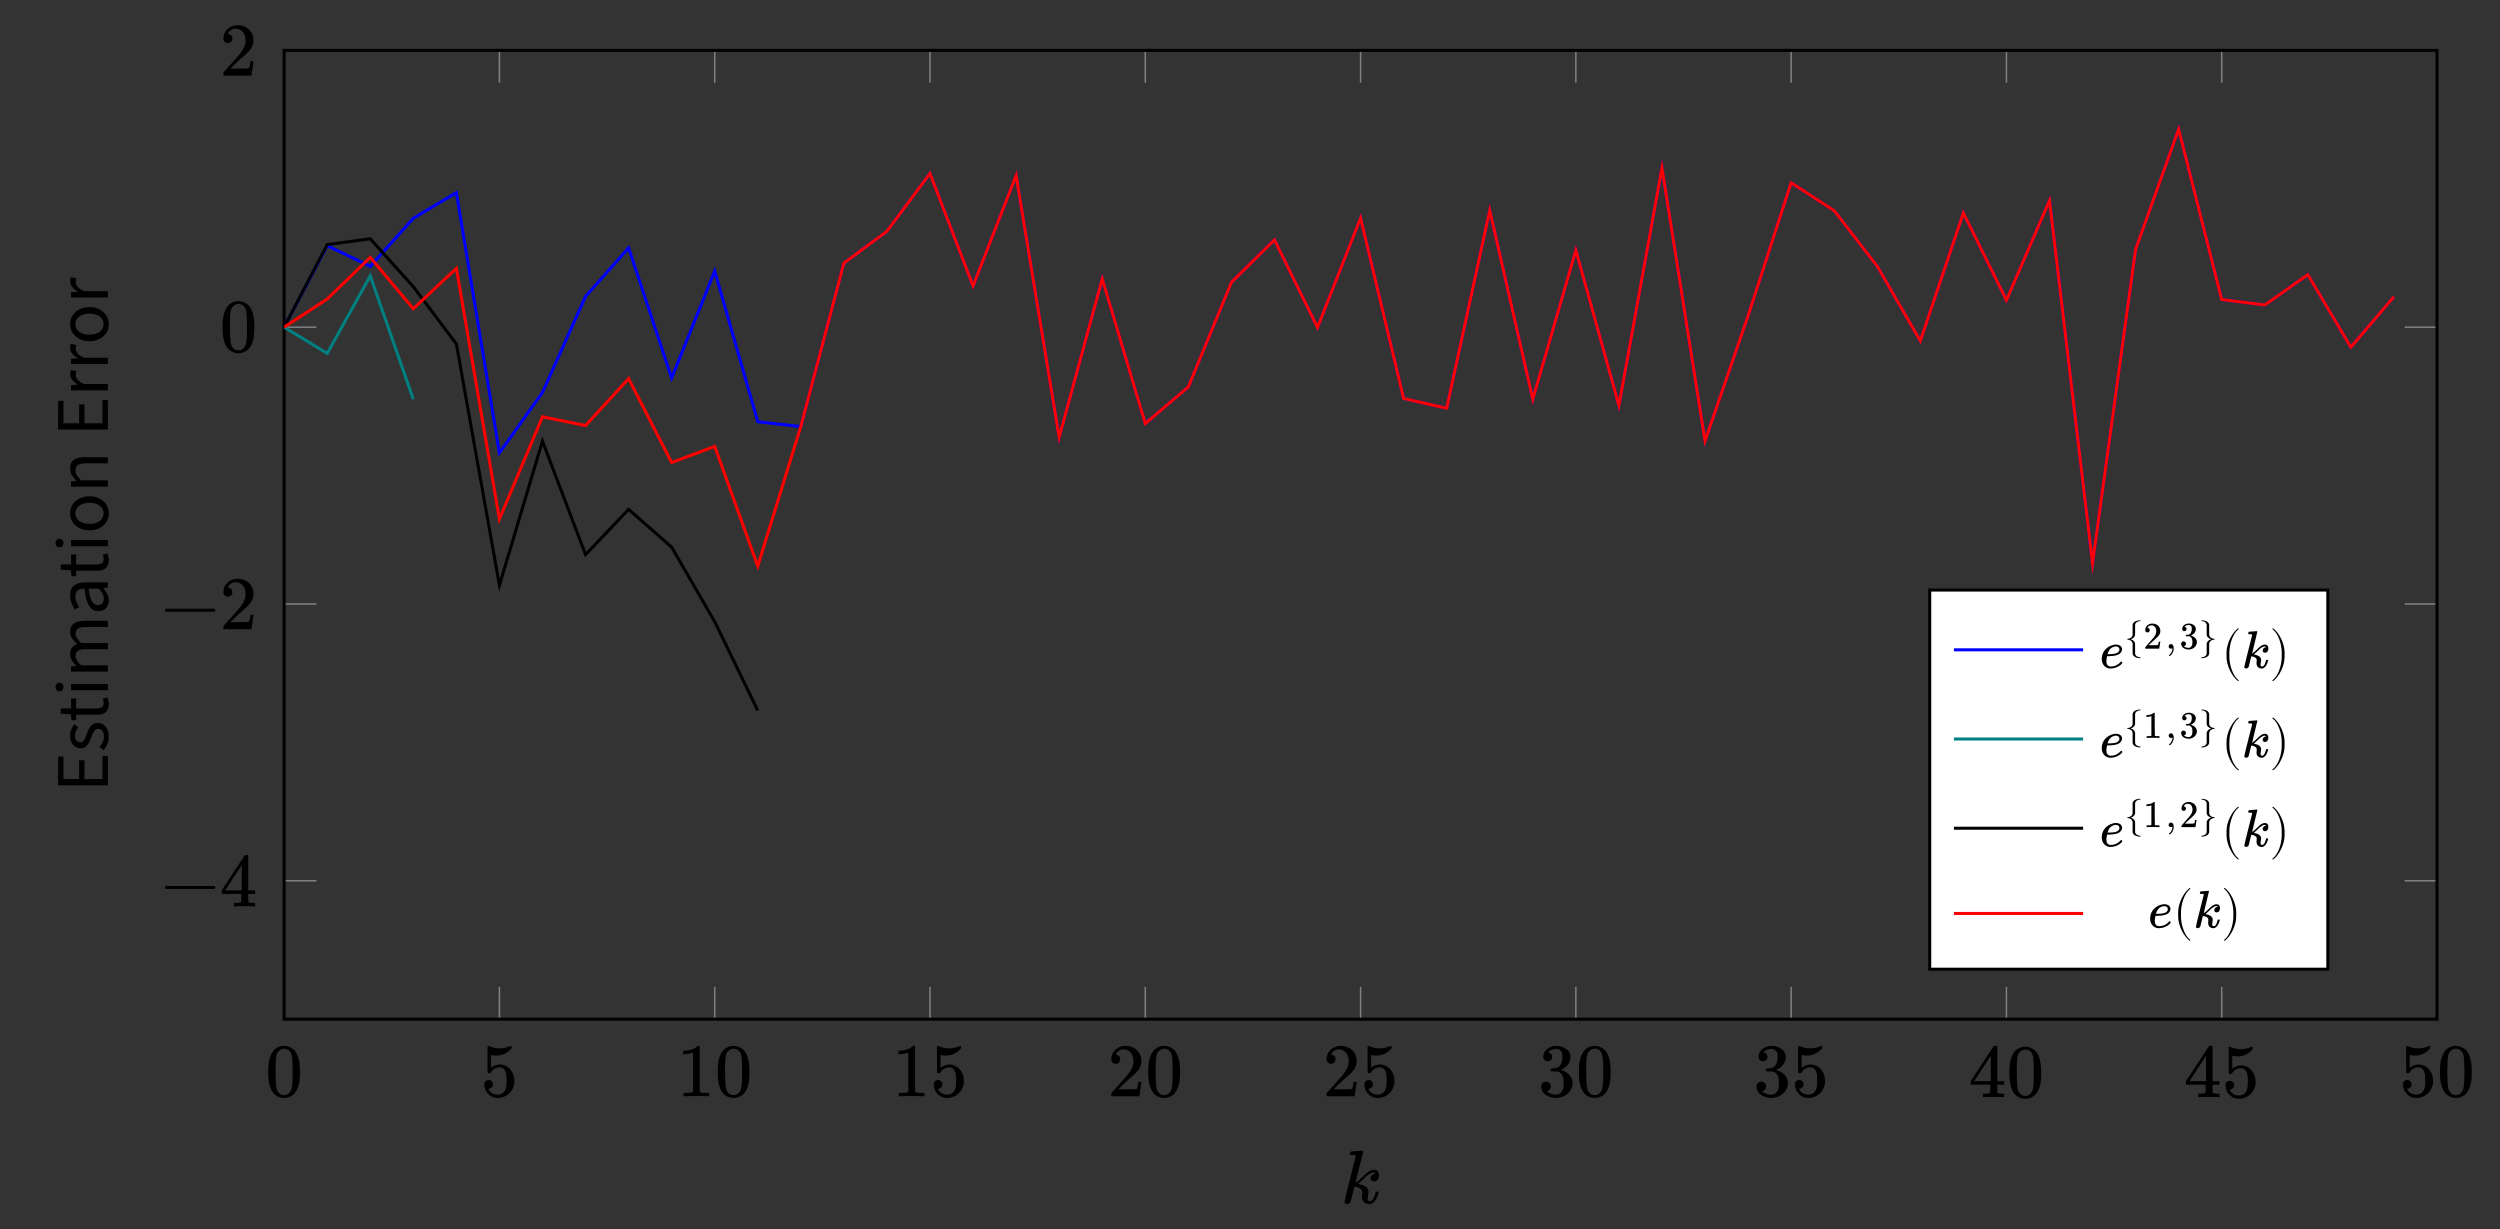 <?xml version="1.0" encoding="UTF-8"?>
<svg xmlns="http://www.w3.org/2000/svg" xmlns:xlink="http://www.w3.org/1999/xlink" width="329.17pt" height="161.86pt" viewBox="0 0 329.17 161.86" version="1.1">
<rect x="0" y="0" width="329.17" height="161.86" fill="#333333" stroke="none"/>
<defs>
<g>
<symbol overflow="visible" id="glyph0-0">
<path style="stroke:none;" d="M 0.5 0 L 2 0 L 2 -5.312 L 0.5 -5.312 Z M 1 -0.5 L 1 -4.812 L 1.5 -4.812 L 1.5 -0.5 Z M 1 -0.5 "/>
</symbol>
<symbol overflow="visible" id="glyph0-1">
<path style="stroke:none;" d="M 0.953 -5.828 C 0.531 -5.141 0.391 -4.406 0.391 -3.188 C 0.391 -2.094 0.516 -1.422 0.812 -0.828 C 1.109 -0.234 1.672 0.219 2.5 0.219 C 2.781 0.219 3.062 0.156 3.344 0.016 C 3.703 -0.172 3.953 -0.422 4.156 -0.828 C 4.469 -1.422 4.578 -2.094 4.578 -3.188 C 4.578 -4.219 4.469 -4.891 4.219 -5.469 C 4.094 -5.75 3.953 -5.969 3.766 -6.141 C 3.406 -6.453 2.953 -6.641 2.484 -6.641 C 1.812 -6.641 1.281 -6.312 0.953 -5.828 Z M 3.203 -5.953 C 3.484 -5.656 3.562 -5.328 3.594 -4.25 C 3.594 -4.078 3.609 -3.703 3.609 -3.312 C 3.609 -2.766 3.594 -2.172 3.594 -1.984 C 3.531 -1.062 3.453 -0.75 3.172 -0.453 C 3 -0.266 2.812 -0.156 2.5 -0.156 C 2.172 -0.156 1.969 -0.266 1.797 -0.453 C 1.516 -0.75 1.438 -1.062 1.391 -1.984 C 1.375 -2.172 1.359 -2.766 1.359 -3.312 C 1.359 -3.703 1.375 -4.078 1.375 -4.25 C 1.406 -5.328 1.484 -5.656 1.781 -5.953 C 1.969 -6.156 2.234 -6.266 2.5 -6.266 C 2.797 -6.266 3.016 -6.156 3.203 -5.953 Z M 3.203 -5.953 "/>
</symbol>
<symbol overflow="visible" id="glyph0-2">
<path style="stroke:none;" d="M 1.062 -2.141 C 0.734 -2.141 0.5 -1.922 0.5 -1.531 C 0.5 -1.469 0.516 -1.406 0.516 -1.344 C 0.562 -1.016 0.672 -0.703 0.891 -0.453 C 0.953 -0.359 1.125 -0.188 1.219 -0.125 C 1.5 0.094 1.812 0.219 2.281 0.219 C 3.531 0.219 4.469 -0.812 4.469 -2 C 4.469 -3.062 3.844 -3.922 2.953 -4.141 C 2.828 -4.172 2.688 -4.188 2.547 -4.188 C 2.031 -4.188 1.688 -3.984 1.391 -3.734 L 1.391 -5.438 L 1.484 -5.422 C 1.656 -5.391 1.859 -5.359 2.047 -5.359 C 3 -5.359 3.641 -5.797 4.094 -6.328 L 4.094 -6.453 C 4.094 -6.578 4.062 -6.641 4 -6.641 C 3.984 -6.641 3.938 -6.625 3.875 -6.594 C 3.453 -6.422 2.984 -6.312 2.516 -6.312 C 2 -6.312 1.594 -6.422 1.203 -6.578 C 1.109 -6.609 1.031 -6.641 1.016 -6.641 C 1 -6.641 0.984 -6.625 0.984 -6.625 C 0.922 -6.625 0.922 -6.438 0.922 -6.062 C 0.922 -5.766 0.922 -5.375 0.922 -4.828 C 0.922 -3.281 0.922 -3.125 0.953 -3.094 C 0.969 -3.047 1 -3.031 1.141 -3.031 C 1.281 -3.031 1.312 -3.047 1.359 -3.125 C 1.578 -3.516 2 -3.812 2.531 -3.812 C 2.859 -3.812 3.016 -3.672 3.172 -3.484 C 3.375 -3.203 3.438 -2.859 3.438 -2.094 C 3.438 -1.469 3.391 -1.094 3.25 -0.812 C 3.062 -0.453 2.734 -0.219 2.234 -0.219 C 1.641 -0.219 1.234 -0.562 1.047 -0.953 L 1.016 -1 L 1.094 -1 C 1.344 -1 1.641 -1.234 1.641 -1.562 C 1.641 -1.891 1.391 -2.141 1.062 -2.141 Z M 1.062 -2.141 "/>
</symbol>
<symbol overflow="visible" id="glyph0-3">
<path style="stroke:none;" d="M 4.141 0 L 4.25 0 L 4.25 -0.453 L 3.672 -0.453 C 3.375 -0.453 3.156 -0.469 3.016 -0.609 L 3.016 -6.578 C 2.953 -6.625 2.969 -6.641 2.844 -6.641 C 2.75 -6.641 2.734 -6.641 2.719 -6.609 C 2.672 -6.562 2.5 -6.438 2.406 -6.375 C 2.047 -6.156 1.578 -6.016 1.016 -6 L 0.828 -6 L 0.828 -5.547 L 1.016 -5.547 C 1.391 -5.547 1.75 -5.625 2.047 -5.734 C 2.078 -5.75 2.109 -5.766 2.125 -5.766 L 2.125 -0.609 C 2.047 -0.562 2 -0.5 1.891 -0.484 C 1.781 -0.469 1.422 -0.453 1.141 -0.453 L 0.875 -0.453 L 0.875 0 L 1 0 C 1.172 -0.031 2.25 -0.031 2.562 -0.031 C 2.875 -0.031 3.984 -0.031 4.141 0 Z M 4.141 0 "/>
</symbol>
<symbol overflow="visible" id="glyph0-4">
<path style="stroke:none;" d="M 1.094 -4.281 C 1.469 -4.281 1.688 -4.562 1.688 -4.875 C 1.688 -5.188 1.484 -5.469 1.141 -5.469 C 1.109 -5.469 1.094 -5.469 1.094 -5.484 C 1.094 -5.5 1.141 -5.578 1.172 -5.656 C 1.391 -5.969 1.672 -6.172 2.109 -6.172 C 2.969 -6.172 3.422 -5.469 3.422 -4.625 C 3.422 -4.047 3.203 -3.562 2.75 -2.953 C 2.531 -2.688 2.484 -2.609 1.359 -1.359 C 0.906 -0.859 0.531 -0.422 0.516 -0.422 C 0.5 -0.391 0.5 -0.359 0.5 -0.188 L 0.5 0 L 4.203 0 L 4.203 -0.031 C 4.234 -0.094 4.453 -1.797 4.469 -1.859 L 4.469 -1.891 L 4.078 -1.891 L 4.078 -1.859 C 4 -1.406 3.984 -1.312 3.938 -1.172 C 3.906 -1.078 3.875 -0.984 3.844 -0.969 C 3.781 -0.938 3.188 -0.922 2.172 -0.922 L 1.422 -0.922 L 2 -1.484 C 2.688 -2.141 2.656 -2.109 3 -2.406 C 3.656 -2.969 3.922 -3.234 4.125 -3.547 C 4.359 -3.891 4.469 -4.203 4.469 -4.641 C 4.469 -4.75 4.469 -4.875 4.453 -4.969 C 4.281 -5.938 3.516 -6.641 2.344 -6.641 C 1.328 -6.641 0.5 -5.844 0.5 -4.891 C 0.5 -4.562 0.719 -4.281 1.094 -4.281 Z M 1.094 -4.281 "/>
</symbol>
<symbol overflow="visible" id="glyph0-5">
<path style="stroke:none;" d="M 1.266 -4.609 C 1.625 -4.609 1.859 -4.875 1.859 -5.188 C 1.859 -5.469 1.656 -5.734 1.391 -5.766 C 1.344 -5.766 1.312 -5.781 1.312 -5.781 C 1.312 -5.797 1.438 -5.922 1.516 -5.969 C 1.75 -6.141 2.094 -6.234 2.391 -6.234 C 2.594 -6.234 2.719 -6.203 2.859 -6.094 C 3.125 -5.938 3.203 -5.672 3.203 -5.234 C 3.203 -4.469 2.922 -3.781 2.312 -3.703 C 2.25 -3.688 1.766 -3.656 1.734 -3.656 C 1.719 -3.656 1.703 -3.641 1.688 -3.625 C 1.656 -3.594 1.656 -3.594 1.656 -3.469 C 1.656 -3.344 1.656 -3.344 1.672 -3.312 L 1.703 -3.297 L 2.125 -3.281 C 2.578 -3.266 2.578 -3.266 2.734 -3.203 C 3.125 -3.016 3.375 -2.562 3.375 -1.938 L 3.375 -1.75 C 3.375 -1.25 3.328 -0.984 3.203 -0.734 C 3.016 -0.406 2.719 -0.203 2.375 -0.203 C 1.891 -0.203 1.453 -0.406 1.141 -0.656 L 1.203 -0.672 C 1.5 -0.75 1.688 -0.984 1.688 -1.297 C 1.688 -1.656 1.422 -1.922 1.047 -1.922 C 0.703 -1.922 0.422 -1.672 0.422 -1.297 C 0.422 -1.141 0.453 -0.953 0.516 -0.812 C 0.75 -0.188 1.5 0.219 2.375 0.219 C 3.281 0.219 4.062 -0.297 4.359 -0.953 C 4.5 -1.219 4.562 -1.469 4.562 -1.75 C 4.562 -2.312 4.25 -2.812 3.734 -3.141 C 3.312 -3.422 2.984 -3.438 2.984 -3.469 C 2.984 -3.484 2.984 -3.484 3.016 -3.484 C 3.703 -3.75 4.281 -4.391 4.281 -5.203 C 4.281 -5.297 4.281 -5.406 4.25 -5.469 C 4.141 -5.875 3.875 -6.188 3.422 -6.406 C 3.203 -6.516 3 -6.578 2.766 -6.625 C 2.672 -6.625 2.469 -6.625 2.328 -6.625 L 2.172 -6.625 C 1.453 -6.547 0.688 -6.031 0.688 -5.219 C 0.688 -4.875 0.891 -4.609 1.266 -4.609 Z M 1.266 -4.609 "/>
</symbol>
<symbol overflow="visible" id="glyph0-6">
<path style="stroke:none;" d="M 4.609 0 L 4.688 0 L 4.688 -0.453 L 4.406 -0.453 C 4 -0.469 3.906 -0.484 3.844 -0.531 C 3.781 -0.594 3.781 -0.594 3.781 -1.141 L 3.781 -1.641 L 4.688 -1.641 L 4.688 -2.109 L 3.781 -2.109 L 3.781 -6.688 L 3.719 -6.75 L 3.531 -6.75 C 3.375 -6.75 3.344 -6.75 3.328 -6.734 C 3.312 -6.719 2.734 -5.844 1.781 -4.406 L 0.281 -2.109 L 0.281 -1.641 L 2.859 -1.641 L 2.859 -1.141 C 2.859 -0.812 2.859 -0.625 2.844 -0.609 C 2.828 -0.562 2.781 -0.516 2.734 -0.516 C 2.656 -0.484 2.516 -0.469 2.203 -0.453 L 1.891 -0.453 L 1.891 0 L 1.984 0 C 2.125 -0.031 3.047 -0.031 3.312 -0.031 C 3.578 -0.031 4.469 -0.031 4.609 0 Z M 2.922 -2.109 L 0.734 -2.109 L 2.922 -5.438 Z M 2.922 -2.109 "/>
</symbol>
<symbol overflow="visible" id="glyph1-0">
<path style="stroke:none;" d=""/>
</symbol>
<symbol overflow="visible" id="glyph1-1">
<path style="stroke:none;" d="M 7.203 -2.5 C 7.203 -2.609 7.109 -2.688 7 -2.688 L 0.75 -2.688 C 0.641 -2.688 0.562 -2.609 0.562 -2.5 C 0.562 -2.375 0.641 -2.297 0.75 -2.297 L 7 -2.297 C 7.109 -2.297 7.203 -2.375 7.203 -2.5 Z M 7.203 -2.5 "/>
</symbol>
<symbol overflow="visible" id="glyph2-0">
<path style="stroke:none;" d="M 0.5 0 L 2 0 L 2 -5.312 L 0.5 -5.312 Z M 1 -0.5 L 1 -4.812 L 1.5 -4.812 L 1.5 -0.5 Z M 1 -0.5 "/>
</symbol>
<symbol overflow="visible" id="glyph2-1">
<path style="stroke:none;" d="M 1.359 -6.812 C 1.344 -6.812 1.328 -6.797 1.312 -6.781 C 1.281 -6.766 1.266 -6.734 1.234 -6.625 C 1.203 -6.453 1.203 -6.422 1.25 -6.375 C 1.281 -6.344 1.281 -6.344 1.484 -6.344 C 1.781 -6.344 1.969 -6.375 1.938 -6.141 C 1.938 -6.141 0.484 -0.391 0.484 -0.156 C 0.484 0.016 0.688 0.109 0.828 0.109 C 1.031 0.109 1.219 -0.047 1.281 -0.203 C 1.391 -0.5 1.469 -1 1.797 -2.188 L 1.812 -2.188 C 1.891 -2.188 2.156 -2.125 2.266 -2.078 C 2.5 -2 2.688 -1.844 2.766 -1.688 C 2.797 -1.609 2.828 -1.531 2.828 -1.453 C 2.828 -1.281 2.766 -1.078 2.766 -0.891 C 2.766 -0.281 3.156 0.109 3.766 0.109 C 3.984 0.109 4.109 0.031 4.25 -0.062 C 4.531 -0.281 4.781 -0.719 4.938 -1.297 C 4.984 -1.438 4.969 -1.469 4.938 -1.5 C 4.922 -1.531 4.891 -1.531 4.781 -1.531 C 4.609 -1.531 4.594 -1.516 4.578 -1.453 C 4.438 -0.891 4.297 -0.578 4.125 -0.406 C 4.031 -0.312 3.906 -0.266 3.797 -0.266 C 3.594 -0.266 3.531 -0.438 3.531 -0.656 C 3.531 -0.828 3.641 -1.219 3.641 -1.469 C 3.641 -1.625 3.625 -1.719 3.547 -1.859 C 3.438 -2.078 3.234 -2.25 2.906 -2.375 C 2.734 -2.438 2.438 -2.5 2.266 -2.547 C 2.5 -2.734 2.547 -2.766 2.953 -3.156 C 3.297 -3.516 3.391 -3.594 3.531 -3.703 C 3.828 -3.922 4.031 -4.031 4.328 -4.031 C 4.453 -4.031 4.5 -3.984 4.562 -3.922 L 4.5 -3.891 C 4.203 -3.859 3.922 -3.609 3.922 -3.266 C 3.922 -3.031 4.109 -2.875 4.359 -2.875 C 4.781 -2.875 5.016 -3.219 5.016 -3.672 C 5.016 -4.109 4.766 -4.406 4.359 -4.406 C 4.141 -4.406 3.875 -4.312 3.609 -4.141 C 3.406 -4 3.266 -3.875 2.766 -3.391 C 2.469 -3.094 2.375 -3.016 2.219 -2.906 C 2.125 -2.812 1.938 -2.719 1.938 -2.719 C 1.938 -2.734 2 -3.062 2.438 -4.75 C 2.875 -6.531 2.938 -6.781 2.938 -6.844 C 2.938 -6.891 2.859 -6.922 2.812 -6.922 C 2.797 -6.922 1.391 -6.812 1.359 -6.812 Z M 1.359 -6.812 "/>
</symbol>
<symbol overflow="visible" id="glyph3-0">
<path style="stroke:none;" d="M 0 -0.891 L -6.578 -0.891 L -6.578 -5.625 L 0 -5.625 Z M -0.578 -1.969 L -0.578 -4.531 L -1.891 -3.797 L -2.922 -3.281 L -2.922 -3.234 L -1.891 -2.703 Z M -3.859 -3.234 L -3.859 -3.281 L -4.797 -3.766 L -5.984 -4.422 L -5.984 -2.078 L -4.797 -2.734 Z M -1.094 -1.531 L -3.391 -2.797 L -5.703 -1.531 Z M -1.094 -4.969 L -5.703 -4.969 L -3.391 -3.703 Z M -1.094 -4.969 "/>
</symbol>
<symbol overflow="visible" id="glyph3-1">
<path style="stroke:none;" d="M 0 -0.891 L -6.547 -0.891 L -6.547 -4.672 L -5.844 -4.672 L -5.844 -1.719 L -3.781 -1.719 L -3.781 -4.203 L -3.078 -4.203 L -3.078 -1.719 L -0.703 -1.719 L -0.703 -4.766 L 0 -4.766 Z M 0 -0.891 "/>
</symbol>
<symbol overflow="visible" id="glyph3-2">
<path style="stroke:none;" d="M 0.125 -2.078 C 0.125 -1.734 0.062 -1.406 -0.062 -1.094 C -0.195 -0.781 -0.359 -0.508 -0.547 -0.281 L -1.094 -0.688 C -0.926 -0.895 -0.785 -1.109 -0.672 -1.328 C -0.566 -1.555 -0.516 -1.816 -0.516 -2.109 C -0.516 -2.43 -0.586 -2.672 -0.734 -2.828 C -0.879 -2.992 -1.062 -3.078 -1.281 -3.078 C -1.406 -3.078 -1.516 -3.039 -1.609 -2.969 C -1.703 -2.906 -1.781 -2.82 -1.844 -2.719 C -1.914 -2.613 -1.977 -2.492 -2.031 -2.359 C -2.082 -2.223 -2.133 -2.094 -2.188 -1.969 C -2.25 -1.789 -2.316 -1.613 -2.391 -1.438 C -2.473 -1.27 -2.566 -1.117 -2.672 -0.984 C -2.785 -0.848 -2.914 -0.734 -3.062 -0.641 C -3.207 -0.555 -3.383 -0.516 -3.594 -0.516 C -3.781 -0.516 -3.957 -0.551 -4.125 -0.625 C -4.301 -0.707 -4.445 -0.816 -4.562 -0.953 C -4.688 -1.098 -4.785 -1.273 -4.859 -1.484 C -4.93 -1.691 -4.969 -1.926 -4.969 -2.188 C -4.969 -2.488 -4.91 -2.766 -4.797 -3.016 C -4.691 -3.273 -4.566 -3.5 -4.422 -3.688 L -3.891 -3.297 C -4.023 -3.129 -4.129 -2.957 -4.203 -2.781 C -4.285 -2.602 -4.328 -2.406 -4.328 -2.188 C -4.328 -1.883 -4.254 -1.66 -4.109 -1.516 C -3.973 -1.379 -3.812 -1.312 -3.625 -1.312 C -3.508 -1.312 -3.41 -1.336 -3.328 -1.391 C -3.242 -1.453 -3.172 -1.531 -3.109 -1.625 C -3.047 -1.727 -2.988 -1.844 -2.938 -1.969 C -2.895 -2.102 -2.848 -2.238 -2.797 -2.375 C -2.723 -2.551 -2.648 -2.727 -2.578 -2.906 C -2.504 -3.082 -2.41 -3.238 -2.297 -3.375 C -2.191 -3.52 -2.062 -3.633 -1.906 -3.719 C -1.75 -3.812 -1.555 -3.859 -1.328 -3.859 C -1.129 -3.859 -0.941 -3.816 -0.766 -3.734 C -0.598 -3.66 -0.445 -3.551 -0.312 -3.406 C -0.176 -3.258 -0.07 -3.07 0 -2.844 C 0.082 -2.625 0.125 -2.367 0.125 -2.078 Z M 0.125 -2.078 "/>
</symbol>
<symbol overflow="visible" id="glyph3-3">
<path style="stroke:none;" d="M 0.125 -2.344 C 0.125 -2.082 0.082 -1.863 0 -1.688 C -0.082 -1.508 -0.191 -1.363 -0.328 -1.25 C -0.461 -1.145 -0.629 -1.066 -0.828 -1.016 C -1.035 -0.973 -1.258 -0.953 -1.5 -0.953 L -4.172 -0.953 L -4.172 -0.234 L -4.797 -0.234 L -4.844 -1 L -6.203 -1.094 L -6.203 -1.781 L -4.844 -1.781 L -4.844 -3.094 L -4.172 -3.094 L -4.172 -1.781 L -1.484 -1.781 C -1.18 -1.781 -0.945 -1.832 -0.781 -1.938 C -0.625 -2.051 -0.547 -2.25 -0.547 -2.531 C -0.547 -2.613 -0.555 -2.703 -0.578 -2.797 C -0.609 -2.898 -0.641 -2.992 -0.672 -3.078 L -0.062 -3.234 C -0.008 -3.109 0.031 -2.969 0.062 -2.812 C 0.102 -2.656 0.125 -2.5 0.125 -2.344 Z M 0.125 -2.344 "/>
</symbol>
<symbol overflow="visible" id="glyph3-4">
<path style="stroke:none;" d="M 0 -0.812 L -4.844 -0.812 L -4.844 -1.641 L 0 -1.641 Z M -5.844 -1.234 C -5.844 -1.078 -5.891 -0.941 -5.984 -0.828 C -6.086 -0.723 -6.219 -0.672 -6.375 -0.672 C -6.531 -0.672 -6.656 -0.723 -6.75 -0.828 C -6.844 -0.941 -6.891 -1.078 -6.891 -1.234 C -6.891 -1.391 -6.844 -1.52 -6.75 -1.625 C -6.656 -1.738 -6.531 -1.797 -6.375 -1.797 C -6.219 -1.797 -6.086 -1.738 -5.984 -1.625 C -5.891 -1.52 -5.844 -1.391 -5.844 -1.234 Z M -5.844 -1.234 "/>
</symbol>
<symbol overflow="visible" id="glyph3-5">
<path style="stroke:none;" d="M 0 -0.812 L -4.844 -0.812 L -4.844 -1.5 L -4.141 -1.562 L -4.141 -1.594 C -4.379 -1.801 -4.578 -2.031 -4.734 -2.281 C -4.891 -2.531 -4.969 -2.801 -4.969 -3.094 C -4.969 -3.469 -4.883 -3.758 -4.719 -3.969 C -4.551 -4.176 -4.32 -4.332 -4.031 -4.438 C -4.312 -4.688 -4.535 -4.938 -4.703 -5.188 C -4.879 -5.445 -4.969 -5.727 -4.969 -6.031 C -4.969 -6.531 -4.805 -6.898 -4.484 -7.141 C -4.16 -7.379 -3.691 -7.5 -3.078 -7.5 L 0 -7.5 L 0 -6.688 L -2.953 -6.688 C -3.422 -6.688 -3.754 -6.613 -3.953 -6.469 C -4.148 -6.32 -4.25 -6.098 -4.25 -5.797 C -4.25 -5.43 -4.004 -5.023 -3.516 -4.578 L 0 -4.578 L 0 -3.766 L -2.953 -3.766 C -3.422 -3.766 -3.754 -3.688 -3.953 -3.531 C -4.148 -3.383 -4.25 -3.156 -4.25 -2.844 C -4.25 -2.477 -4.004 -2.078 -3.516 -1.641 L 0 -1.641 Z M 0 -0.812 "/>
</symbol>
<symbol overflow="visible" id="glyph3-6">
<path style="stroke:none;" d="M 0.125 -1.938 C 0.125 -1.531 0.004 -1.191 -0.234 -0.922 C -0.473 -0.648 -0.812 -0.516 -1.25 -0.516 C -1.781 -0.516 -2.188 -0.75 -2.469 -1.219 C -2.758 -1.695 -2.961 -2.453 -3.078 -3.484 C -3.223 -3.484 -3.367 -3.469 -3.516 -3.438 C -3.66 -3.414 -3.789 -3.367 -3.906 -3.297 C -4.02 -3.223 -4.109 -3.117 -4.172 -2.984 C -4.242 -2.859 -4.281 -2.695 -4.281 -2.5 C -4.281 -2.219 -4.227 -1.953 -4.125 -1.703 C -4.02 -1.453 -3.898 -1.234 -3.766 -1.047 L -4.344 -0.734 C -4.488 -0.953 -4.629 -1.223 -4.766 -1.547 C -4.898 -1.879 -4.969 -2.238 -4.969 -2.625 C -4.969 -3.219 -4.785 -3.645 -4.422 -3.906 C -4.055 -4.176 -3.57 -4.312 -2.969 -4.312 L 0 -4.312 L 0 -3.641 L -0.578 -3.562 L -0.578 -3.531 C -0.391 -3.301 -0.223 -3.051 -0.078 -2.781 C 0.055 -2.52 0.125 -2.238 0.125 -1.938 Z M -0.531 -2.172 C -0.531 -2.398 -0.586 -2.617 -0.703 -2.828 C -0.816 -3.035 -0.977 -3.254 -1.188 -3.484 L -2.531 -3.484 C -2.477 -3.078 -2.414 -2.734 -2.344 -2.453 C -2.27 -2.18 -2.18 -1.961 -2.078 -1.797 C -1.984 -1.629 -1.867 -1.504 -1.734 -1.422 C -1.609 -1.348 -1.469 -1.312 -1.312 -1.312 C -1.031 -1.312 -0.828 -1.395 -0.703 -1.562 C -0.586 -1.727 -0.531 -1.93 -0.531 -2.172 Z M -0.531 -2.172 "/>
</symbol>
<symbol overflow="visible" id="glyph3-7">
<path style="stroke:none;" d="M 0.125 -2.703 C 0.125 -2.398 0.066 -2.113 -0.047 -1.844 C -0.16 -1.582 -0.328 -1.348 -0.547 -1.141 C -0.766 -0.93 -1.031 -0.766 -1.344 -0.641 C -1.656 -0.516 -2.008 -0.453 -2.406 -0.453 C -2.812 -0.453 -3.172 -0.516 -3.484 -0.641 C -3.805 -0.766 -4.078 -0.93 -4.297 -1.141 C -4.516 -1.348 -4.68 -1.582 -4.797 -1.844 C -4.91 -2.113 -4.969 -2.398 -4.969 -2.703 C -4.969 -3.004 -4.91 -3.285 -4.797 -3.547 C -4.68 -3.816 -4.516 -4.055 -4.297 -4.266 C -4.078 -4.473 -3.805 -4.633 -3.484 -4.75 C -3.172 -4.875 -2.812 -4.938 -2.406 -4.938 C -2.008 -4.938 -1.656 -4.875 -1.344 -4.75 C -1.031 -4.633 -0.766 -4.473 -0.547 -4.266 C -0.328 -4.055 -0.16 -3.816 -0.047 -3.547 C 0.066 -3.285 0.125 -3.004 0.125 -2.703 Z M -0.562 -2.703 C -0.562 -2.91 -0.602 -3.098 -0.688 -3.266 C -0.781 -3.441 -0.906 -3.586 -1.062 -3.703 C -1.227 -3.828 -1.426 -3.922 -1.656 -3.984 C -1.883 -4.055 -2.133 -4.094 -2.406 -4.094 C -2.688 -4.094 -2.941 -4.055 -3.172 -3.984 C -3.398 -3.922 -3.598 -3.828 -3.766 -3.703 C -3.93 -3.586 -4.055 -3.441 -4.141 -3.266 C -4.234 -3.098 -4.281 -2.91 -4.281 -2.703 C -4.281 -2.492 -4.234 -2.301 -4.141 -2.125 C -4.055 -1.957 -3.93 -1.812 -3.766 -1.688 C -3.598 -1.562 -3.398 -1.469 -3.172 -1.406 C -2.941 -1.344 -2.688 -1.312 -2.406 -1.312 C -2.133 -1.312 -1.883 -1.344 -1.656 -1.406 C -1.426 -1.469 -1.227 -1.562 -1.062 -1.688 C -0.906 -1.812 -0.781 -1.957 -0.688 -2.125 C -0.602 -2.301 -0.562 -2.492 -0.562 -2.703 Z M -0.562 -2.703 "/>
</symbol>
<symbol overflow="visible" id="glyph3-8">
<path style="stroke:none;" d="M 0 -0.812 L -4.844 -0.812 L -4.844 -1.5 L -4.141 -1.562 L -4.141 -1.594 C -4.379 -1.82 -4.578 -2.066 -4.734 -2.328 C -4.891 -2.586 -4.969 -2.883 -4.969 -3.219 C -4.969 -3.727 -4.805 -4.098 -4.484 -4.328 C -4.16 -4.566 -3.691 -4.688 -3.078 -4.688 L 0 -4.688 L 0 -3.875 L -2.953 -3.875 C -3.422 -3.875 -3.754 -3.801 -3.953 -3.656 C -4.148 -3.508 -4.25 -3.273 -4.25 -2.953 C -4.25 -2.703 -4.188 -2.477 -4.062 -2.281 C -3.938 -2.094 -3.754 -1.879 -3.516 -1.641 L 0 -1.641 Z M 0 -0.812 "/>
</symbol>
<symbol overflow="visible" id="glyph3-9">
<path style="stroke:none;" d="M 0 -0.812 L -4.844 -0.812 L -4.844 -1.5 L -3.969 -1.562 L -3.969 -1.594 C -4.27 -1.758 -4.508 -1.957 -4.688 -2.188 C -4.875 -2.426 -4.969 -2.688 -4.969 -2.969 C -4.969 -3.164 -4.93 -3.336 -4.859 -3.484 L -4.141 -3.328 C -4.172 -3.242 -4.191 -3.172 -4.203 -3.109 C -4.223 -3.047 -4.234 -2.961 -4.234 -2.859 C -4.234 -2.648 -4.148 -2.438 -3.984 -2.219 C -3.816 -2 -3.523 -1.805 -3.109 -1.641 L 0 -1.641 Z M 0 -0.812 "/>
</symbol>
<symbol overflow="visible" id="glyph4-0">
<path style="stroke:none;" d="M 0.344 0 L 1.391 0 L 1.391 -3.719 L 0.344 -3.719 Z M 0.703 -0.344 L 0.703 -3.359 L 1.047 -3.359 L 1.047 -0.344 Z M 0.703 -0.344 "/>
</symbol>
<symbol overflow="visible" id="glyph4-1">
<path style="stroke:none;" d="M 2.828 -0.844 C 2.812 -0.844 2.781 -0.828 2.75 -0.781 C 2.438 -0.422 1.984 -0.188 1.453 -0.188 C 1.047 -0.188 0.875 -0.484 0.875 -0.891 C 0.875 -1.047 0.906 -1.234 0.953 -1.453 C 0.953 -1.484 0.969 -1.531 0.969 -1.547 C 0.969 -1.547 0.969 -1.547 1.219 -1.547 C 1.688 -1.562 1.922 -1.594 2.156 -1.656 C 2.547 -1.75 2.812 -1.938 2.922 -2.297 C 2.938 -2.344 2.938 -2.406 2.938 -2.469 C 2.938 -2.516 2.938 -2.578 2.922 -2.594 C 2.844 -2.891 2.547 -3.078 2.156 -3.078 L 2.141 -3.078 C 2.078 -3.078 2.031 -3.078 2.031 -3.078 C 1.156 -2.969 0.516 -2.391 0.328 -1.688 C 0.297 -1.531 0.266 -1.344 0.266 -1.172 C 0.266 -0.844 0.359 -0.594 0.5 -0.391 C 0.562 -0.297 0.688 -0.172 0.781 -0.109 C 0.969 0.016 1.172 0.078 1.422 0.078 C 1.953 0.078 2.422 -0.125 2.781 -0.422 C 2.844 -0.5 2.984 -0.641 2.984 -0.688 C 2.984 -0.719 2.875 -0.844 2.828 -0.844 Z M 2.594 -2.453 C 2.594 -2.375 2.594 -2.312 2.547 -2.219 C 2.375 -1.953 2.141 -1.875 1.609 -1.828 C 1.5 -1.812 1.312 -1.812 1.172 -1.812 C 1.094 -1.812 1.031 -1.812 1.031 -1.812 C 1.031 -1.828 1.094 -1.969 1.109 -2.047 C 1.219 -2.344 1.391 -2.547 1.625 -2.688 C 1.781 -2.766 1.953 -2.828 2.125 -2.828 C 2.391 -2.828 2.578 -2.703 2.594 -2.453 Z M 2.594 -2.453 "/>
</symbol>
<symbol overflow="visible" id="glyph4-2">
<path style="stroke:none;" d="M 0.953 -4.766 C 0.938 -4.766 0.922 -4.75 0.906 -4.734 C 0.891 -4.719 0.891 -4.703 0.859 -4.625 C 0.844 -4.516 0.844 -4.484 0.875 -4.453 C 0.891 -4.438 0.891 -4.438 1.031 -4.438 C 1.234 -4.438 1.375 -4.453 1.359 -4.297 C 1.359 -4.297 0.328 -0.266 0.328 -0.109 C 0.328 0.016 0.484 0.078 0.578 0.078 C 0.719 0.078 0.859 -0.031 0.906 -0.141 C 0.969 -0.344 1.031 -0.703 1.25 -1.531 L 1.266 -1.531 C 1.312 -1.531 1.5 -1.484 1.594 -1.453 C 1.75 -1.391 1.875 -1.297 1.938 -1.188 C 1.953 -1.125 1.969 -1.078 1.969 -1.016 C 1.969 -0.906 1.938 -0.75 1.938 -0.625 C 1.938 -0.188 2.203 0.078 2.641 0.078 C 2.781 0.078 2.875 0.016 2.969 -0.047 C 3.172 -0.188 3.344 -0.5 3.453 -0.906 C 3.484 -1 3.484 -1.031 3.453 -1.047 C 3.438 -1.062 3.422 -1.062 3.344 -1.062 C 3.219 -1.062 3.219 -1.062 3.203 -1.016 C 3.094 -0.625 3 -0.406 2.891 -0.281 C 2.812 -0.219 2.734 -0.188 2.656 -0.188 C 2.516 -0.188 2.469 -0.312 2.469 -0.453 C 2.469 -0.578 2.547 -0.859 2.547 -1.031 C 2.547 -1.141 2.531 -1.203 2.484 -1.297 C 2.406 -1.453 2.266 -1.562 2.031 -1.656 C 1.922 -1.703 1.703 -1.75 1.594 -1.781 C 1.734 -1.906 1.781 -1.938 2.062 -2.203 C 2.312 -2.453 2.375 -2.516 2.469 -2.578 C 2.672 -2.734 2.828 -2.828 3.031 -2.828 C 3.109 -2.828 3.141 -2.781 3.188 -2.734 L 3.141 -2.719 C 2.938 -2.703 2.75 -2.516 2.75 -2.281 C 2.75 -2.125 2.875 -2 3.047 -2 C 3.344 -2 3.5 -2.25 3.5 -2.578 C 3.5 -2.875 3.328 -3.078 3.047 -3.078 C 2.891 -3.078 2.703 -3.016 2.516 -2.891 C 2.375 -2.797 2.281 -2.703 1.938 -2.375 C 1.719 -2.156 1.656 -2.109 1.547 -2.031 C 1.484 -1.969 1.359 -1.891 1.359 -1.891 C 1.359 -1.922 1.406 -2.141 1.703 -3.328 C 2 -4.562 2.047 -4.75 2.047 -4.781 C 2.047 -4.828 2 -4.844 1.969 -4.844 C 1.953 -4.844 0.969 -4.766 0.953 -4.766 Z M 0.953 -4.766 "/>
</symbol>
<symbol overflow="visible" id="glyph5-0">
<path style="stroke:none;" d=""/>
</symbol>
<symbol overflow="visible" id="glyph5-1">
<path style="stroke:none;" d="M 2.125 1.188 C 2.125 1.156 2.094 1.125 2.062 1.125 C 1.688 1.125 1.406 0.875 1.406 0.625 L 1.406 -0.625 C 1.406 -0.906 1.172 -1.141 0.844 -1.25 C 1.172 -1.344 1.406 -1.578 1.406 -1.875 L 1.406 -3.109 C 1.406 -3.375 1.688 -3.625 2.062 -3.625 C 2.094 -3.625 2.125 -3.641 2.125 -3.672 C 2.125 -3.719 2.094 -3.734 2.062 -3.734 C 1.531 -3.734 1.078 -3.484 1.078 -3.109 L 1.078 -1.875 C 1.078 -1.578 0.812 -1.312 0.438 -1.312 C 0.406 -1.312 0.375 -1.281 0.375 -1.25 C 0.375 -1.219 0.406 -1.188 0.438 -1.188 C 0.812 -1.188 1.078 -0.906 1.078 -0.625 L 1.078 0.625 C 1.078 0.984 1.531 1.25 2.062 1.25 C 2.094 1.25 2.125 1.219 2.125 1.188 Z M 2.125 1.188 "/>
</symbol>
<symbol overflow="visible" id="glyph5-2">
<path style="stroke:none;" d="M 1.516 -0.047 C 1.516 -0.391 1.359 -0.609 1.141 -0.609 C 0.953 -0.609 0.844 -0.453 0.844 -0.297 C 0.844 -0.141 0.953 0 1.141 0 C 1.219 0 1.297 -0.016 1.344 -0.062 C 1.344 0.406 1.094 0.688 0.953 0.797 C 0.906 0.828 0.891 0.844 0.891 0.875 C 0.891 0.906 0.938 0.969 0.984 0.969 C 1.047 0.969 1.516 0.578 1.516 -0.047 Z M 1.516 -0.047 "/>
</symbol>
<symbol overflow="visible" id="glyph5-3">
<path style="stroke:none;" d="M 2.125 -1.25 C 2.125 -1.281 2.094 -1.312 2.062 -1.312 C 1.688 -1.312 1.406 -1.578 1.406 -1.875 L 1.406 -3.109 C 1.406 -3.484 0.953 -3.734 0.438 -3.734 C 0.406 -3.734 0.375 -3.719 0.375 -3.672 C 0.375 -3.641 0.406 -3.625 0.438 -3.625 C 0.812 -3.625 1.078 -3.375 1.078 -3.109 L 1.078 -1.875 C 1.078 -1.578 1.328 -1.344 1.656 -1.25 C 1.328 -1.141 1.078 -0.906 1.078 -0.625 L 1.078 0.625 C 1.078 0.875 0.812 1.125 0.438 1.125 C 0.406 1.125 0.375 1.156 0.375 1.188 C 0.375 1.219 0.406 1.25 0.438 1.25 C 0.953 1.25 1.406 0.984 1.406 0.625 L 1.406 -0.625 C 1.406 -0.906 1.688 -1.188 2.062 -1.188 C 2.094 -1.188 2.125 -1.219 2.125 -1.25 Z M 2.125 -1.25 "/>
</symbol>
<symbol overflow="visible" id="glyph6-0">
<path style="stroke:none;" d="M 0.25 0 L 1 0 L 1 -2.656 L 0.25 -2.656 Z M 0.5 -0.25 L 0.5 -2.406 L 0.75 -2.406 L 0.75 -0.25 Z M 0.5 -0.25 "/>
</symbol>
<symbol overflow="visible" id="glyph6-1">
<path style="stroke:none;" d="M 0.547 -2.141 C 0.734 -2.141 0.844 -2.281 0.844 -2.438 C 0.844 -2.594 0.75 -2.734 0.562 -2.734 C 0.547 -2.734 0.547 -2.734 0.547 -2.734 C 0.547 -2.75 0.562 -2.781 0.594 -2.828 C 0.703 -2.984 0.828 -3.078 1.062 -3.078 C 1.484 -3.078 1.703 -2.734 1.703 -2.312 C 1.703 -2.031 1.594 -1.781 1.375 -1.484 C 1.266 -1.344 1.234 -1.312 0.672 -0.688 C 0.453 -0.422 0.266 -0.219 0.266 -0.203 C 0.25 -0.188 0.25 -0.172 0.25 -0.094 L 0.25 0 L 2.094 0 L 2.094 -0.016 C 2.109 -0.047 2.219 -0.891 2.234 -0.922 L 2.234 -0.938 L 2.031 -0.938 L 2.031 -0.922 C 2 -0.703 2 -0.656 1.969 -0.594 C 1.953 -0.531 1.938 -0.484 1.922 -0.484 C 1.891 -0.469 1.594 -0.453 1.094 -0.453 L 0.703 -0.469 L 1 -0.75 C 1.344 -1.062 1.328 -1.047 1.5 -1.203 C 1.828 -1.484 1.953 -1.625 2.062 -1.781 C 2.188 -1.953 2.234 -2.094 2.234 -2.312 C 2.234 -2.375 2.234 -2.438 2.234 -2.484 C 2.141 -2.969 1.75 -3.312 1.172 -3.312 C 0.656 -3.312 0.25 -2.922 0.25 -2.453 C 0.25 -2.281 0.359 -2.141 0.547 -2.141 Z M 0.547 -2.141 "/>
</symbol>
<symbol overflow="visible" id="glyph6-2">
<path style="stroke:none;" d="M 0.641 -2.312 C 0.812 -2.312 0.922 -2.438 0.922 -2.594 C 0.922 -2.734 0.828 -2.859 0.688 -2.875 C 0.672 -2.891 0.656 -2.891 0.656 -2.891 C 0.656 -2.891 0.719 -2.953 0.75 -2.984 C 0.875 -3.078 1.047 -3.125 1.203 -3.125 C 1.297 -3.125 1.359 -3.094 1.438 -3.047 C 1.562 -2.969 1.609 -2.844 1.609 -2.609 C 1.609 -2.234 1.453 -1.891 1.156 -1.844 C 1.125 -1.844 0.875 -1.828 0.875 -1.828 C 0.859 -1.828 0.859 -1.812 0.844 -1.812 C 0.828 -1.797 0.828 -1.797 0.828 -1.734 C 0.828 -1.672 0.828 -1.672 0.844 -1.656 L 0.859 -1.641 L 1.062 -1.641 C 1.297 -1.641 1.297 -1.641 1.359 -1.609 C 1.562 -1.5 1.688 -1.281 1.688 -0.969 L 1.688 -0.875 C 1.688 -0.625 1.672 -0.5 1.594 -0.375 C 1.516 -0.203 1.359 -0.109 1.188 -0.109 C 0.938 -0.109 0.719 -0.203 0.562 -0.328 L 0.609 -0.344 C 0.75 -0.375 0.844 -0.5 0.844 -0.641 C 0.844 -0.828 0.703 -0.969 0.516 -0.969 C 0.359 -0.969 0.203 -0.844 0.203 -0.641 C 0.203 -0.578 0.219 -0.484 0.266 -0.406 C 0.375 -0.094 0.75 0.109 1.188 0.109 C 1.641 0.109 2.031 -0.141 2.188 -0.484 C 2.25 -0.609 2.281 -0.734 2.281 -0.875 C 2.281 -1.156 2.125 -1.406 1.875 -1.562 C 1.656 -1.703 1.484 -1.719 1.484 -1.734 C 1.484 -1.734 1.5 -1.734 1.5 -1.75 C 1.859 -1.875 2.141 -2.203 2.141 -2.609 C 2.141 -2.656 2.141 -2.703 2.125 -2.734 C 2.078 -2.938 1.938 -3.094 1.719 -3.203 C 1.609 -3.25 1.5 -3.297 1.375 -3.312 C 1.328 -3.312 1.234 -3.312 1.156 -3.312 L 1.094 -3.312 C 0.719 -3.266 0.344 -3.016 0.344 -2.609 C 0.344 -2.438 0.453 -2.312 0.641 -2.312 Z M 0.641 -2.312 "/>
</symbol>
<symbol overflow="visible" id="glyph6-3">
<path style="stroke:none;" d="M 2.078 0 L 2.125 0 L 2.125 -0.234 L 1.828 -0.234 C 1.688 -0.234 1.578 -0.234 1.516 -0.297 L 1.5 -1.797 L 1.5 -3.297 C 1.469 -3.312 1.484 -3.312 1.422 -3.312 C 1.375 -3.312 1.375 -3.312 1.359 -3.297 C 1.328 -3.281 1.25 -3.219 1.203 -3.188 C 1.016 -3.078 0.781 -3.016 0.516 -3 L 0.406 -3 L 0.406 -2.766 L 0.516 -2.766 C 0.703 -2.781 0.875 -2.812 1.016 -2.859 C 1.047 -2.875 1.062 -2.875 1.062 -2.875 L 1.062 -0.297 C 1.031 -0.281 1 -0.25 0.938 -0.25 C 0.891 -0.234 0.719 -0.234 0.562 -0.234 L 0.438 -0.234 L 0.438 0 L 0.5 0 C 0.578 -0.016 1.125 -0.016 1.281 -0.016 C 1.438 -0.016 1.984 -0.016 2.078 0 Z M 2.078 0 "/>
</symbol>
<symbol overflow="visible" id="glyph7-0">
<path style="stroke:none;" d=""/>
</symbol>
<symbol overflow="visible" id="glyph7-1">
<path style="stroke:none;" d="M 2.312 1.656 C 2.312 1.641 2.297 1.609 2.281 1.609 C 1.562 1.062 1.078 -0.328 1.078 -1.453 L 1.078 -2.031 C 1.078 -3.156 1.562 -4.547 2.281 -5.094 C 2.297 -5.094 2.312 -5.125 2.312 -5.141 C 2.312 -5.172 2.281 -5.219 2.25 -5.219 C 2.234 -5.219 2.219 -5.203 2.203 -5.203 C 1.438 -4.625 0.703 -3.219 0.703 -2.031 L 0.703 -1.453 C 0.703 -0.266 1.438 1.141 2.203 1.719 C 2.219 1.719 2.234 1.734 2.25 1.734 C 2.281 1.734 2.312 1.688 2.312 1.656 Z M 2.312 1.656 "/>
</symbol>
<symbol overflow="visible" id="glyph7-2">
<path style="stroke:none;" d="M 2 -1.453 L 2 -2.031 C 2 -3.219 1.281 -4.625 0.516 -5.203 C 0.5 -5.203 0.484 -5.219 0.469 -5.219 C 0.438 -5.219 0.391 -5.172 0.391 -5.141 C 0.391 -5.125 0.406 -5.094 0.422 -5.094 C 1.156 -4.547 1.625 -3.156 1.625 -2.031 L 1.625 -1.453 C 1.625 -0.328 1.156 1.062 0.422 1.609 C 0.406 1.609 0.391 1.641 0.391 1.656 C 0.391 1.688 0.438 1.734 0.469 1.734 C 0.484 1.734 0.5 1.719 0.516 1.719 C 1.281 1.141 2 -0.266 2 -1.453 Z M 2 -1.453 "/>
</symbol>
</g>
<clipPath id="clip1">
  <path d="M 37.41 11 L 320.875 11 L 320.875 80 L 37.41 80 Z M 37.41 11 "/>
</clipPath>
<clipPath id="clip2">
  <path d="M 37.41 30 L 61 30 L 61 59 L 37.41 59 Z M 37.41 30 "/>
</clipPath>
<clipPath id="clip3">
  <path d="M 37.41 25 L 106 25 L 106 100 L 37.41 100 Z M 37.41 25 "/>
</clipPath>
<clipPath id="clip4">
  <path d="M 37.41 11 L 320.875 11 L 320.875 81 L 37.41 81 Z M 37.41 11 "/>
</clipPath>
</defs>
<g id="surface1">
<path style="fill:none;stroke-width:0.199;stroke-linecap:butt;stroke-linejoin:miter;stroke:rgb(50%,50%,50%);stroke-opacity:1;stroke-miterlimit:10;" d="M -0.001 0.001 L -0.001 4.251 M 28.347 0.001 L 28.347 4.251 M 56.694 0.001 L 56.694 4.251 M 85.038 0.001 L 85.038 4.251 M 113.386 0.001 L 113.386 4.251 M 141.734 0.001 L 141.734 4.251 M 170.077 0.001 L 170.077 4.251 M 198.425 0.001 L 198.425 4.251 M 226.773 0.001 L 226.773 4.251 M 255.116 0.001 L 255.116 4.251 M 283.464 0.001 L 283.464 4.251 M -0.001 127.559 L -0.001 123.305 M 28.347 127.559 L 28.347 123.305 M 56.694 127.559 L 56.694 123.305 M 85.038 127.559 L 85.038 123.305 M 113.386 127.559 L 113.386 123.305 M 141.734 127.559 L 141.734 123.305 M 170.077 127.559 L 170.077 123.305 M 198.425 127.559 L 198.425 123.305 M 226.773 127.559 L 226.773 123.305 M 255.116 127.559 L 255.116 123.305 M 283.464 127.559 L 283.464 123.305 " transform="matrix(1,0,0,-1,37.411,134.192)"/>
<path style="fill:none;stroke-width:0.199;stroke-linecap:butt;stroke-linejoin:miter;stroke:rgb(50%,50%,50%);stroke-opacity:1;stroke-miterlimit:10;" d="M -0.001 18.223 L 4.253 18.223 M -0.001 54.669 L 4.253 54.669 M -0.001 91.114 L 4.253 91.114 M -0.001 127.559 L 4.253 127.559 M 283.464 18.223 L 279.21 18.223 M 283.464 54.669 L 279.21 54.669 M 283.464 91.114 L 279.21 91.114 M 283.464 127.559 L 279.21 127.559 " transform="matrix(1,0,0,-1,37.411,134.192)"/>
<path style="fill:none;stroke-width:0.399;stroke-linecap:butt;stroke-linejoin:miter;stroke:rgb(0%,0%,0%);stroke-opacity:1;stroke-miterlimit:10;" d="M -0.001 0.001 L -0.001 127.559 L 283.464 127.559 L 283.464 0.001 Z M -0.001 0.001 " transform="matrix(1,0,0,-1,37.411,134.192)"/>
<g style="fill:rgb(0%,0%,0%);fill-opacity:1;">
  <use xlink:href="#glyph0-1" x="34.92" y="144.347"/>
</g>
<g style="fill:rgb(0%,0%,0%);fill-opacity:1;">
  <use xlink:href="#glyph0-2" x="63.267" y="144.347"/>
</g>
<g style="fill:rgb(0%,0%,0%);fill-opacity:1;">
  <use xlink:href="#glyph0-3" x="89.122" y="144.347"/>
  <use xlink:href="#glyph0-1" x="94.103" y="144.347"/>
</g>
<g style="fill:rgb(0%,0%,0%);fill-opacity:1;">
  <use xlink:href="#glyph0-3" x="117.469" y="144.347"/>
  <use xlink:href="#glyph0-2" x="122.45" y="144.347"/>
</g>
<g style="fill:rgb(0%,0%,0%);fill-opacity:1;">
  <use xlink:href="#glyph0-4" x="145.815" y="144.347"/>
  <use xlink:href="#glyph0-1" x="150.796" y="144.347"/>
</g>
<g style="fill:rgb(0%,0%,0%);fill-opacity:1;">
  <use xlink:href="#glyph0-4" x="174.161" y="144.347"/>
  <use xlink:href="#glyph0-2" x="179.142" y="144.347"/>
</g>
<g style="fill:rgb(0%,0%,0%);fill-opacity:1;">
  <use xlink:href="#glyph0-5" x="202.508" y="144.347"/>
  <use xlink:href="#glyph0-1" x="207.489" y="144.347"/>
</g>
<g style="fill:rgb(0%,0%,0%);fill-opacity:1;">
  <use xlink:href="#glyph0-5" x="230.854" y="144.347"/>
  <use xlink:href="#glyph0-2" x="235.835" y="144.347"/>
</g>
<g style="fill:rgb(0%,0%,0%);fill-opacity:1;">
  <use xlink:href="#glyph0-6" x="259.201" y="144.457"/>
  <use xlink:href="#glyph0-1" x="264.182" y="144.457"/>
</g>
<g style="fill:rgb(0%,0%,0%);fill-opacity:1;">
  <use xlink:href="#glyph0-6" x="287.547" y="144.457"/>
  <use xlink:href="#glyph0-2" x="292.528" y="144.457"/>
</g>
<g style="fill:rgb(0%,0%,0%);fill-opacity:1;">
  <use xlink:href="#glyph0-2" x="315.893" y="144.347"/>
  <use xlink:href="#glyph0-1" x="320.874" y="144.347"/>
</g>
<g style="fill:rgb(0%,0%,0%);fill-opacity:1;">
  <use xlink:href="#glyph1-1" x="21.159" y="119.342"/>
</g>
<g style="fill:rgb(0%,0%,0%);fill-opacity:1;">
  <use xlink:href="#glyph0-6" x="28.91" y="119.342"/>
</g>
<g style="fill:rgb(0%,0%,0%);fill-opacity:1;">
  <use xlink:href="#glyph1-1" x="21.159" y="82.842"/>
</g>
<g style="fill:rgb(0%,0%,0%);fill-opacity:1;">
  <use xlink:href="#glyph0-4" x="28.91" y="82.842"/>
</g>
<g style="fill:rgb(0%,0%,0%);fill-opacity:1;">
  <use xlink:href="#glyph0-1" x="28.91" y="46.287"/>
</g>
<g style="fill:rgb(0%,0%,0%);fill-opacity:1;">
  <use xlink:href="#glyph0-4" x="28.91" y="9.951"/>
</g>
<g clip-path="url(#clip1)" clip-rule="nonzero">
<path style="fill:none;stroke-width:0.399;stroke-linecap:butt;stroke-linejoin:miter;stroke:rgb(0%,0%,100%);stroke-opacity:1;stroke-miterlimit:10;" d="M -0.001 91.114 L 5.671 101.848 L 11.339 99.118 L 17.007 105.45 L 22.679 108.829 L 28.347 74.563 L 34.015 82.52 L 39.687 95.161 L 45.355 101.555 L 51.023 84.43 L 56.694 98.493 L 62.362 78.665 L 68.03 78.028 L 73.702 99.551 L 79.37 103.739 L 85.038 111.348 L 90.71 96.536 L 96.378 111.083 L 102.046 76.602 L 107.718 97.477 L 113.386 78.426 L 119.054 83.247 L 124.726 97.008 L 130.394 102.614 L 136.062 91.071 L 141.734 105.485 L 147.401 81.723 L 153.069 80.438 L 158.741 106.493 L 164.409 81.633 L 170.077 101.243 L 175.749 80.794 L 181.417 112.075 L 187.085 76.129 L 192.757 92.61 L 198.425 110.133 L 204.093 106.454 L 209.765 99.137 L 215.433 89.305 L 221.101 106.153 L 226.773 94.665 L 232.441 107.786 L 238.109 60.04 L 243.78 101.364 L 249.448 117.176 L 255.116 94.751 L 260.788 94.036 L 266.456 98.028 L 272.124 88.477 L 277.796 95.129 " transform="matrix(1,0,0,-1,37.411,134.192)"/>
</g>
<g clip-path="url(#clip2)" clip-rule="nonzero">
<path style="fill:none;stroke-width:0.399;stroke-linecap:butt;stroke-linejoin:miter;stroke:rgb(0%,50%,50%);stroke-opacity:1;stroke-miterlimit:10;" d="M -0.001 91.114 L 5.671 87.657 L 11.339 97.86 L 17.007 81.629 " transform="matrix(1,0,0,-1,37.411,134.192)"/>
</g>
<g clip-path="url(#clip3)" clip-rule="nonzero">
<path style="fill:none;stroke-width:0.399;stroke-linecap:butt;stroke-linejoin:miter;stroke:rgb(0%,0%,0%);stroke-opacity:1;stroke-miterlimit:10;" d="M -0.001 91.114 L 5.671 101.985 L 11.339 102.751 L 17.007 96.442 L 22.679 88.903 L 28.347 57.137 L 34.015 76.11 L 39.687 61.165 L 45.355 67.126 L 51.023 62.149 L 56.694 52.34 L 62.362 40.645 " transform="matrix(1,0,0,-1,37.411,134.192)"/>
</g>
<g clip-path="url(#clip4)" clip-rule="nonzero">
<path style="fill:none;stroke-width:0.399;stroke-linecap:butt;stroke-linejoin:miter;stroke:rgb(100%,0%,0%);stroke-opacity:1;stroke-miterlimit:10;" d="M -0.001 91.114 L 5.671 94.821 L 11.339 100.305 L 17.007 93.54 L 22.679 98.864 L 28.347 65.852 L 34.015 79.313 L 39.687 78.165 L 45.355 84.34 L 51.023 73.29 L 56.694 75.419 L 62.362 59.653 L 68.03 78.028 L 73.702 99.551 L 79.37 103.739 L 85.038 111.348 L 90.71 96.536 L 96.378 111.083 L 102.046 76.602 L 107.718 97.477 L 113.386 78.426 L 119.054 83.247 L 124.726 97.008 L 130.394 102.614 L 136.062 91.071 L 141.734 105.485 L 147.401 81.723 L 153.069 80.438 L 158.741 106.493 L 164.409 81.633 L 170.077 101.243 L 175.749 80.794 L 181.417 112.075 L 187.085 76.129 L 192.757 92.61 L 198.425 110.133 L 204.093 106.454 L 209.765 99.137 L 215.433 89.305 L 221.101 106.153 L 226.773 94.665 L 232.441 107.786 L 238.109 60.04 L 243.78 101.364 L 249.448 117.176 L 255.116 94.751 L 260.788 94.036 L 266.456 98.028 L 272.124 88.477 L 277.796 95.129 " transform="matrix(1,0,0,-1,37.411,134.192)"/>
</g>
<g style="fill:rgb(0%,0%,0%);fill-opacity:1;">
  <use xlink:href="#glyph2-1" x="176.548" y="158.43"/>
</g>
<g style="fill:rgb(0%,0%,0%);fill-opacity:1;">
  <use xlink:href="#glyph3-1" x="14.199" y="104.296"/>
  <use xlink:href="#glyph3-2" x="14.199" y="99.046"/>
</g>
<g style="fill:rgb(0%,0%,0%);fill-opacity:1;">
  <use xlink:href="#glyph3-3" x="14.199" y="95.061"/>
  <use xlink:href="#glyph3-4" x="14.199" y="91.693"/>
  <use xlink:href="#glyph3-5" x="14.199" y="89.243"/>
  <use xlink:href="#glyph3-6" x="14.199" y="80.984"/>
</g>
<g style="fill:rgb(0%,0%,0%);fill-opacity:1;">
  <use xlink:href="#glyph3-3" x="14.199" y="76.102"/>
  <use xlink:href="#glyph3-4" x="14.199" y="72.734"/>
  <use xlink:href="#glyph3-7" x="14.199" y="70.284"/>
  <use xlink:href="#glyph3-8" x="14.199" y="64.884"/>
</g>
<g style="fill:rgb(0%,0%,0%);fill-opacity:1;">
  <use xlink:href="#glyph3-1" x="14.199" y="57.452"/>
  <use xlink:href="#glyph3-9" x="14.199" y="52.202"/>
  <use xlink:href="#glyph3-9" x="14.199" y="48.745"/>
</g>
<g style="fill:rgb(0%,0%,0%);fill-opacity:1;">
  <use xlink:href="#glyph3-7" x="14.199" y="45.377"/>
  <use xlink:href="#glyph3-9" x="14.199" y="39.977"/>
</g>
<path style="fill-rule:nonzero;fill:rgb(100%,100%,100%);fill-opacity:1;stroke-width:0.399;stroke-linecap:butt;stroke-linejoin:miter;stroke:rgb(0%,0%,0%);stroke-opacity:1;stroke-miterlimit:10;" d="M 216.671 6.579 L 269.089 6.579 L 269.089 56.501 L 216.671 56.501 Z M 216.671 6.579 " transform="matrix(1,0,0,-1,37.411,134.192)"/>
<path style="fill:none;stroke-width:0.399;stroke-linecap:butt;stroke-linejoin:miter;stroke:rgb(0%,0%,100%);stroke-opacity:1;stroke-miterlimit:10;" d="M 0.002 -0.001 L 17.009 -0.001 " transform="matrix(1,0,0,-1,257.268,85.558)"/>
<g style="fill:rgb(0%,0%,0%);fill-opacity:1;">
  <use xlink:href="#glyph4-1" x="276.468" y="87.945"/>
</g>
<g style="fill:rgb(0%,0%,0%);fill-opacity:1;">
  <use xlink:href="#glyph5-1" x="279.718" y="85.413"/>
</g>
<g style="fill:rgb(0%,0%,0%);fill-opacity:1;">
  <use xlink:href="#glyph6-1" x="282.208" y="85.413"/>
</g>
<g style="fill:rgb(0%,0%,0%);fill-opacity:1;">
  <use xlink:href="#glyph5-2" x="284.699" y="85.413"/>
</g>
<g style="fill:rgb(0%,0%,0%);fill-opacity:1;">
  <use xlink:href="#glyph6-2" x="286.98" y="85.413"/>
</g>
<g style="fill:rgb(0%,0%,0%);fill-opacity:1;">
  <use xlink:href="#glyph5-3" x="289.471" y="85.413"/>
</g>
<g style="fill:rgb(0%,0%,0%);fill-opacity:1;">
  <use xlink:href="#glyph7-1" x="292.46" y="87.945"/>
</g>
<g style="fill:rgb(0%,0%,0%);fill-opacity:1;">
  <use xlink:href="#glyph4-2" x="295.173" y="87.945"/>
</g>
<g style="fill:rgb(0%,0%,0%);fill-opacity:1;">
  <use xlink:href="#glyph7-2" x="298.806" y="87.945"/>
</g>
<path style="fill:none;stroke-width:0.399;stroke-linecap:butt;stroke-linejoin:miter;stroke:rgb(0%,50%,50%);stroke-opacity:1;stroke-miterlimit:10;" d="M 0.002 0 L 17.009 0 " transform="matrix(1,0,0,-1,257.268,97.305)"/>
<g style="fill:rgb(0%,0%,0%);fill-opacity:1;">
  <use xlink:href="#glyph4-1" x="276.468" y="99.692"/>
</g>
<g style="fill:rgb(0%,0%,0%);fill-opacity:1;">
  <use xlink:href="#glyph5-1" x="279.718" y="97.16"/>
</g>
<g style="fill:rgb(0%,0%,0%);fill-opacity:1;">
  <use xlink:href="#glyph6-3" x="282.208" y="97.16"/>
</g>
<g style="fill:rgb(0%,0%,0%);fill-opacity:1;">
  <use xlink:href="#glyph5-2" x="284.699" y="97.16"/>
</g>
<g style="fill:rgb(0%,0%,0%);fill-opacity:1;">
  <use xlink:href="#glyph6-2" x="286.98" y="97.16"/>
</g>
<g style="fill:rgb(0%,0%,0%);fill-opacity:1;">
  <use xlink:href="#glyph5-3" x="289.471" y="97.16"/>
</g>
<g style="fill:rgb(0%,0%,0%);fill-opacity:1;">
  <use xlink:href="#glyph7-1" x="292.46" y="99.692"/>
</g>
<g style="fill:rgb(0%,0%,0%);fill-opacity:1;">
  <use xlink:href="#glyph4-2" x="295.173" y="99.692"/>
</g>
<g style="fill:rgb(0%,0%,0%);fill-opacity:1;">
  <use xlink:href="#glyph7-2" x="298.806" y="99.692"/>
</g>
<path style="fill:none;stroke-width:0.399;stroke-linecap:butt;stroke-linejoin:miter;stroke:rgb(0%,0%,0%);stroke-opacity:1;stroke-miterlimit:10;" d="M 0.002 0.001 L 17.009 0.001 " transform="matrix(1,0,0,-1,257.268,109.052)"/>
<g style="fill:rgb(0%,0%,0%);fill-opacity:1;">
  <use xlink:href="#glyph4-1" x="276.468" y="111.439"/>
</g>
<g style="fill:rgb(0%,0%,0%);fill-opacity:1;">
  <use xlink:href="#glyph5-1" x="279.718" y="108.907"/>
</g>
<g style="fill:rgb(0%,0%,0%);fill-opacity:1;">
  <use xlink:href="#glyph6-3" x="282.208" y="108.907"/>
</g>
<g style="fill:rgb(0%,0%,0%);fill-opacity:1;">
  <use xlink:href="#glyph5-2" x="284.699" y="108.907"/>
</g>
<g style="fill:rgb(0%,0%,0%);fill-opacity:1;">
  <use xlink:href="#glyph6-1" x="286.98" y="108.907"/>
</g>
<g style="fill:rgb(0%,0%,0%);fill-opacity:1;">
  <use xlink:href="#glyph5-3" x="289.471" y="108.907"/>
</g>
<g style="fill:rgb(0%,0%,0%);fill-opacity:1;">
  <use xlink:href="#glyph7-1" x="292.46" y="111.439"/>
</g>
<g style="fill:rgb(0%,0%,0%);fill-opacity:1;">
  <use xlink:href="#glyph4-2" x="295.173" y="111.439"/>
</g>
<g style="fill:rgb(0%,0%,0%);fill-opacity:1;">
  <use xlink:href="#glyph7-2" x="298.806" y="111.439"/>
</g>
<path style="fill:none;stroke-width:0.399;stroke-linecap:butt;stroke-linejoin:miter;stroke:rgb(100%,0%,0%);stroke-opacity:1;stroke-miterlimit:10;" d="M 0.002 0.001 L 17.009 0.001 " transform="matrix(1,0,0,-1,257.268,120.274)"/>
<g style="fill:rgb(0%,0%,0%);fill-opacity:1;">
  <use xlink:href="#glyph4-1" x="282.84" y="122.135"/>
</g>
<g style="fill:rgb(0%,0%,0%);fill-opacity:1;">
  <use xlink:href="#glyph7-1" x="286.09" y="122.135"/>
</g>
<g style="fill:rgb(0%,0%,0%);fill-opacity:1;">
  <use xlink:href="#glyph4-2" x="288.802" y="122.135"/>
</g>
<g style="fill:rgb(0%,0%,0%);fill-opacity:1;">
  <use xlink:href="#glyph7-2" x="292.436" y="122.135"/>
</g>
</g>
</svg>
